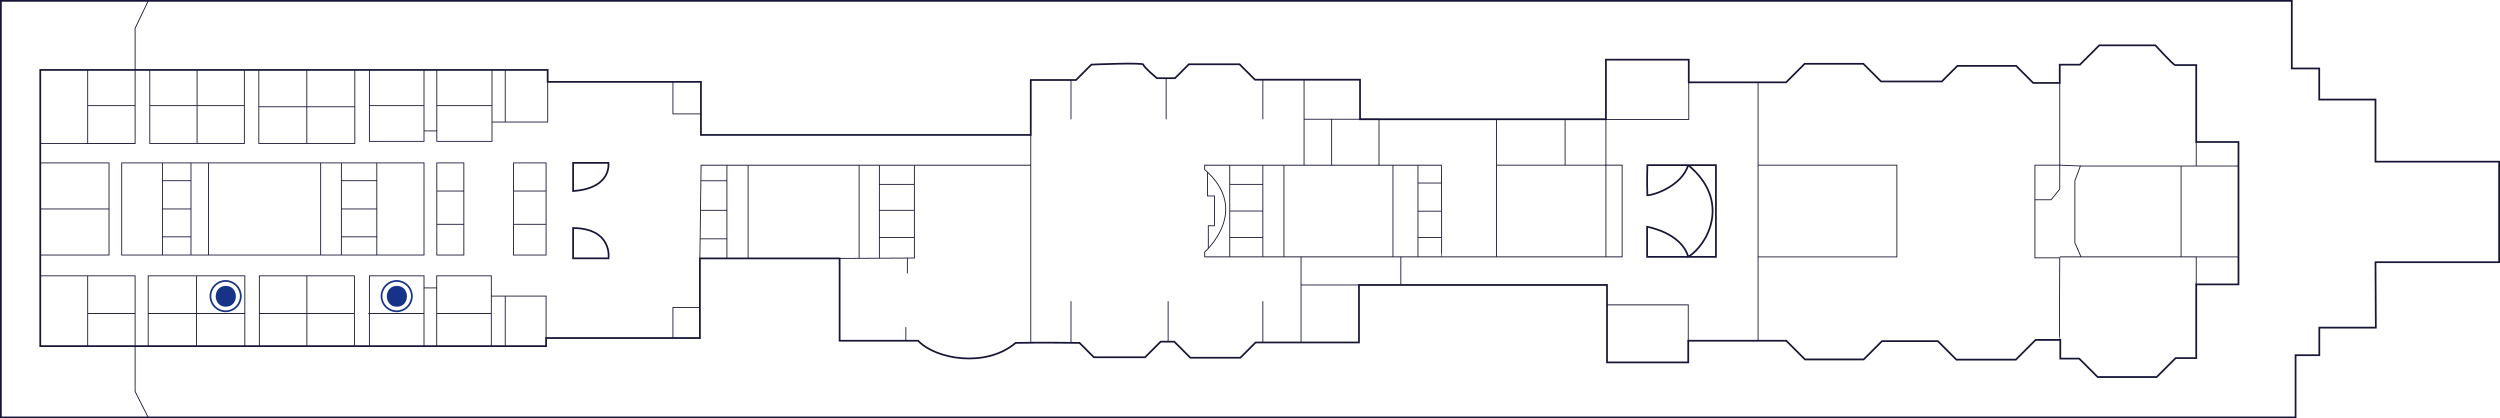 <svg xmlns="http://www.w3.org/2000/svg" viewBox="0 0 2857.97 478.15"><defs><style>.cls-1{stroke:#173387}.cls-1,.cls-2,.cls-3{fill:none;stroke-miterlimit:10}.cls-1,.cls-3{stroke-width:2px}.cls-4{fill:#173387}.cls-2,.cls-3{stroke:#171636}</style></defs><g id="_2eme_plan"><path class="cls-3" d="M2715.63 299.77h141.34V184.82h-141.34v-70.99h-64.32V78.26h-31.36V1H1v476.15h2623.27v-71.11h27.14v-31.5h64.6l-.38-74.77z"/><path class="cls-3" d="M2510.7 325.14h48.29V162.31h-48.29V74.4h-24.15c-1.86 0-22.6-22.6-22.6-22.6h-64.08l-22.13 22.13h-23.06v20.89h-30.34l-19.5-19.5h-67.17l-17.8 17.8h-69.5l-20.2-20.2h-67.1l-21.17 21.17h-111.32V68.2h-94.72v68.1h-281.08V91.11h-120.11l-17.64-17.64h-57.89l-15.94 15.94h-20.59s-15.56-13-15.56-15.56-59.36 0-59.36 0l-17.61 17.61h-51.73v62.8H801.31V93.59H626.1V79.97H46.03v315.75h578.25v-9.29h175.83v-91.01h159.73v94.1h89.77c20.43 21.67 78.01 30.96 111.44 2.48 26.62-.62 73.05 0 73.05 0l16.41 16.41h58.51l17.8-17.8h15.63l18.34 18.34h57.19l17.45-17.45h118.13v-65.74h283.55v88.53h92.87v-24.76h112.06l21.36 21.36h67.17l20.89-20.89h63.92l21.13 21.13h68.02l22.56-22.56h28.21v21.4h21.67l21.05 21.05h67.48l21.67-21.67h23.53v-84.2Z"/><path class="cls-2" d="M2354.68 94.83v93.96h-28.39v105.93h28.39s-.62 93.84 0 93.84M2510.7 325.14v-31.49h-156.02M2493.37 293.65V189.78h-115.09l-6.32 16.84v70.89l7.02 16.14M2510.7 189.78v-27.47M2493.37 189.78h65.62M2510.7 293.65h48.29"/><path class="cls-2" d="m2378.28 189.78-23.6-.99v27.35l-9.86 12.22h-18.52M2009.8 94.83v93.96h158.67v104.86H2009.8v95.87M2009.8 188.79v104.86M1929.98 389.52v-41h-92.87M1930.59 94.09v42.44h-94.72v52.25h18.56v104.86h-477.26v-5.56s54.13-47.33 0-94.22v-5.01h270.63s.64 104.79 0 104.79"/><path class="cls-3" d="M1929.98 188.79c-7.69 24.19-39.7 34.47-46.74 34.47-.62-14.13 0-34.47 0-34.47h78.39v104.86h-78.67v-34.42s39.33 6.73 47.02 34.42c22.65-14.13 49.29-64.17 0-104.86Z"/><path class="cls-2" d="M1835.87 293.65V188.79h-125.06M1710.81 136.31v157.34M1789.2 136.31v52.48M1576.46 188.86v-52.55h-85.68v52.48M1490.78 91.11v45.2M1522.31 188.86v-52.55M1592.41 293.65V188.79M1467.78 293.65V188.86M1443.67 293.65V188.86M1405.83 293.65V188.86M1443.67 271.57h-37.84M1443.67 241.22h-37.84M1443.67 210.74h-37.84M1620.98 293.65V188.86M1647.91 209.25h-26.93M1648.04 241.4h-27.06M1647.91 271.57h-26.93M1381.32 283.95v-25.88h7.04V224h-7.93v-27.18M1601.42 325.76v-32.11M1487.34 391.5v-97.85M1553.56 325.76h-66.22M1443.67 391.5v-47.15M1335.38 390.61v-46.26M1224.34 391.89v-47.54M1443.67 136.31v-45.2M1333.13 89.41v46.9M1224.34 91.46v44.85M1178.38 154.26v237.51M1178.38 188.86h-376.9l-1.38 106.56"/><path class="cls-2" d="M1045.32 188.86v106.1l-85.49.46M982.13 188.86V295.3M1005.3 188.86v106.31M1045.32 271.57h-40.02M1045.32 210.74h-40.02M1045.32 240.39h-40.02M1037.28 295v17.46M1035.56 389.52v-15.53M855.21 188.86V295.3M831 188.86v106.56M800.39 273.01H831M800.81 240.39H831M801.25 206.65H831M801.34 130.19h-32.05v-36.6M800.1 351.59h-30.81v34.84M624.27 386.43v-47.9h-62.6V315.3h-62.43v13.79h-14.52V315.3h-62.43v80.41"/><path class="cls-3" d="M655.17 218.38v-32.17h40.37s4.42 29.02-40.37 32.17ZM655.17 260.65v34.65h40.49s4.93-34.02-40.49-34.65Z"/><path class="cls-2" d="M587.04 186.2h37.23v105.35h-37.23zM624.27 256.39h-37.23M624.27 218.38h-37.23M499.35 186.2h30.91v105.35h-30.91zM530.26 256.39h-30.91M530.26 218.38h-30.91M626.13 93.59v45.93h-63.69v22.08h-63.09V79.97M562.44 139.52V79.97M577.58 139.52V79.97M562.44 120.79h-63.09M577.58 338.53v57.18M561.67 338.53v57.18M499.24 329.09v66.62M484.72 329.09v66.62M561.67 358.43h-62.32M484.72 79.97v81.63h-62.43V79.97M499.35 149.62h-14.63M139.13 186.2h345.59v105.35H139.13zM430.77 291.56V186.2M390.26 291.56V186.2M430.77 206.6h-40.51M430.77 238.88h-40.51M430.77 270.72h-40.51M366.57 291.56V186.2M238.34 291.56V186.2M218.32 291.56V186.2M185.66 291.56V186.2M218.32 206.6h-32.66M218.32 238.88h-32.66M218.32 270.72h-32.66M405.62 79.97v84.11H295.88V79.97M350.75 79.97v84.11M405.62 122.03H295.88M484.72 120.79h-62.43M279.35 79.97v84.11H171.24V79.97M225.29 79.97v84.11M279.35 120.79H171.24M100.24 79.97v84.11M154.46 120.79h-54.22M46.03 186.2h78.61v105.36H46.03M46.03 238.88h78.61M100.24 395.71V315.3M154.46 358.43h-54.22M279.89 395.71V315.3H169.42v80.41M224.65 395.71V315.3M279.89 358.43H169.42M405.16 395.71V315.3H296.49v80.41M350.83 395.71V315.3M405.16 358.43H296.49M484.72 358.43h-63.68M169.42 1l-14.96 31.4v131.68H46.03M169.42 477.15l-14.96-29.62V315.3H46.03"/></g><g id="points"><path class="cls-4" d="M453.73 350.64c15.32 0 15.35-23.81 0-23.81s-15.35 23.81 0 23.81Z"/><circle class="cls-1" cx="453.51" cy="338.53" r="17.35"/><path class="cls-4" d="M258.14 350.64c15.32 0 15.35-23.81 0-23.81s-15.35 23.81 0 23.81Z"/><circle class="cls-1" cx="257.92" cy="338.53" r="17.35"/></g></svg>